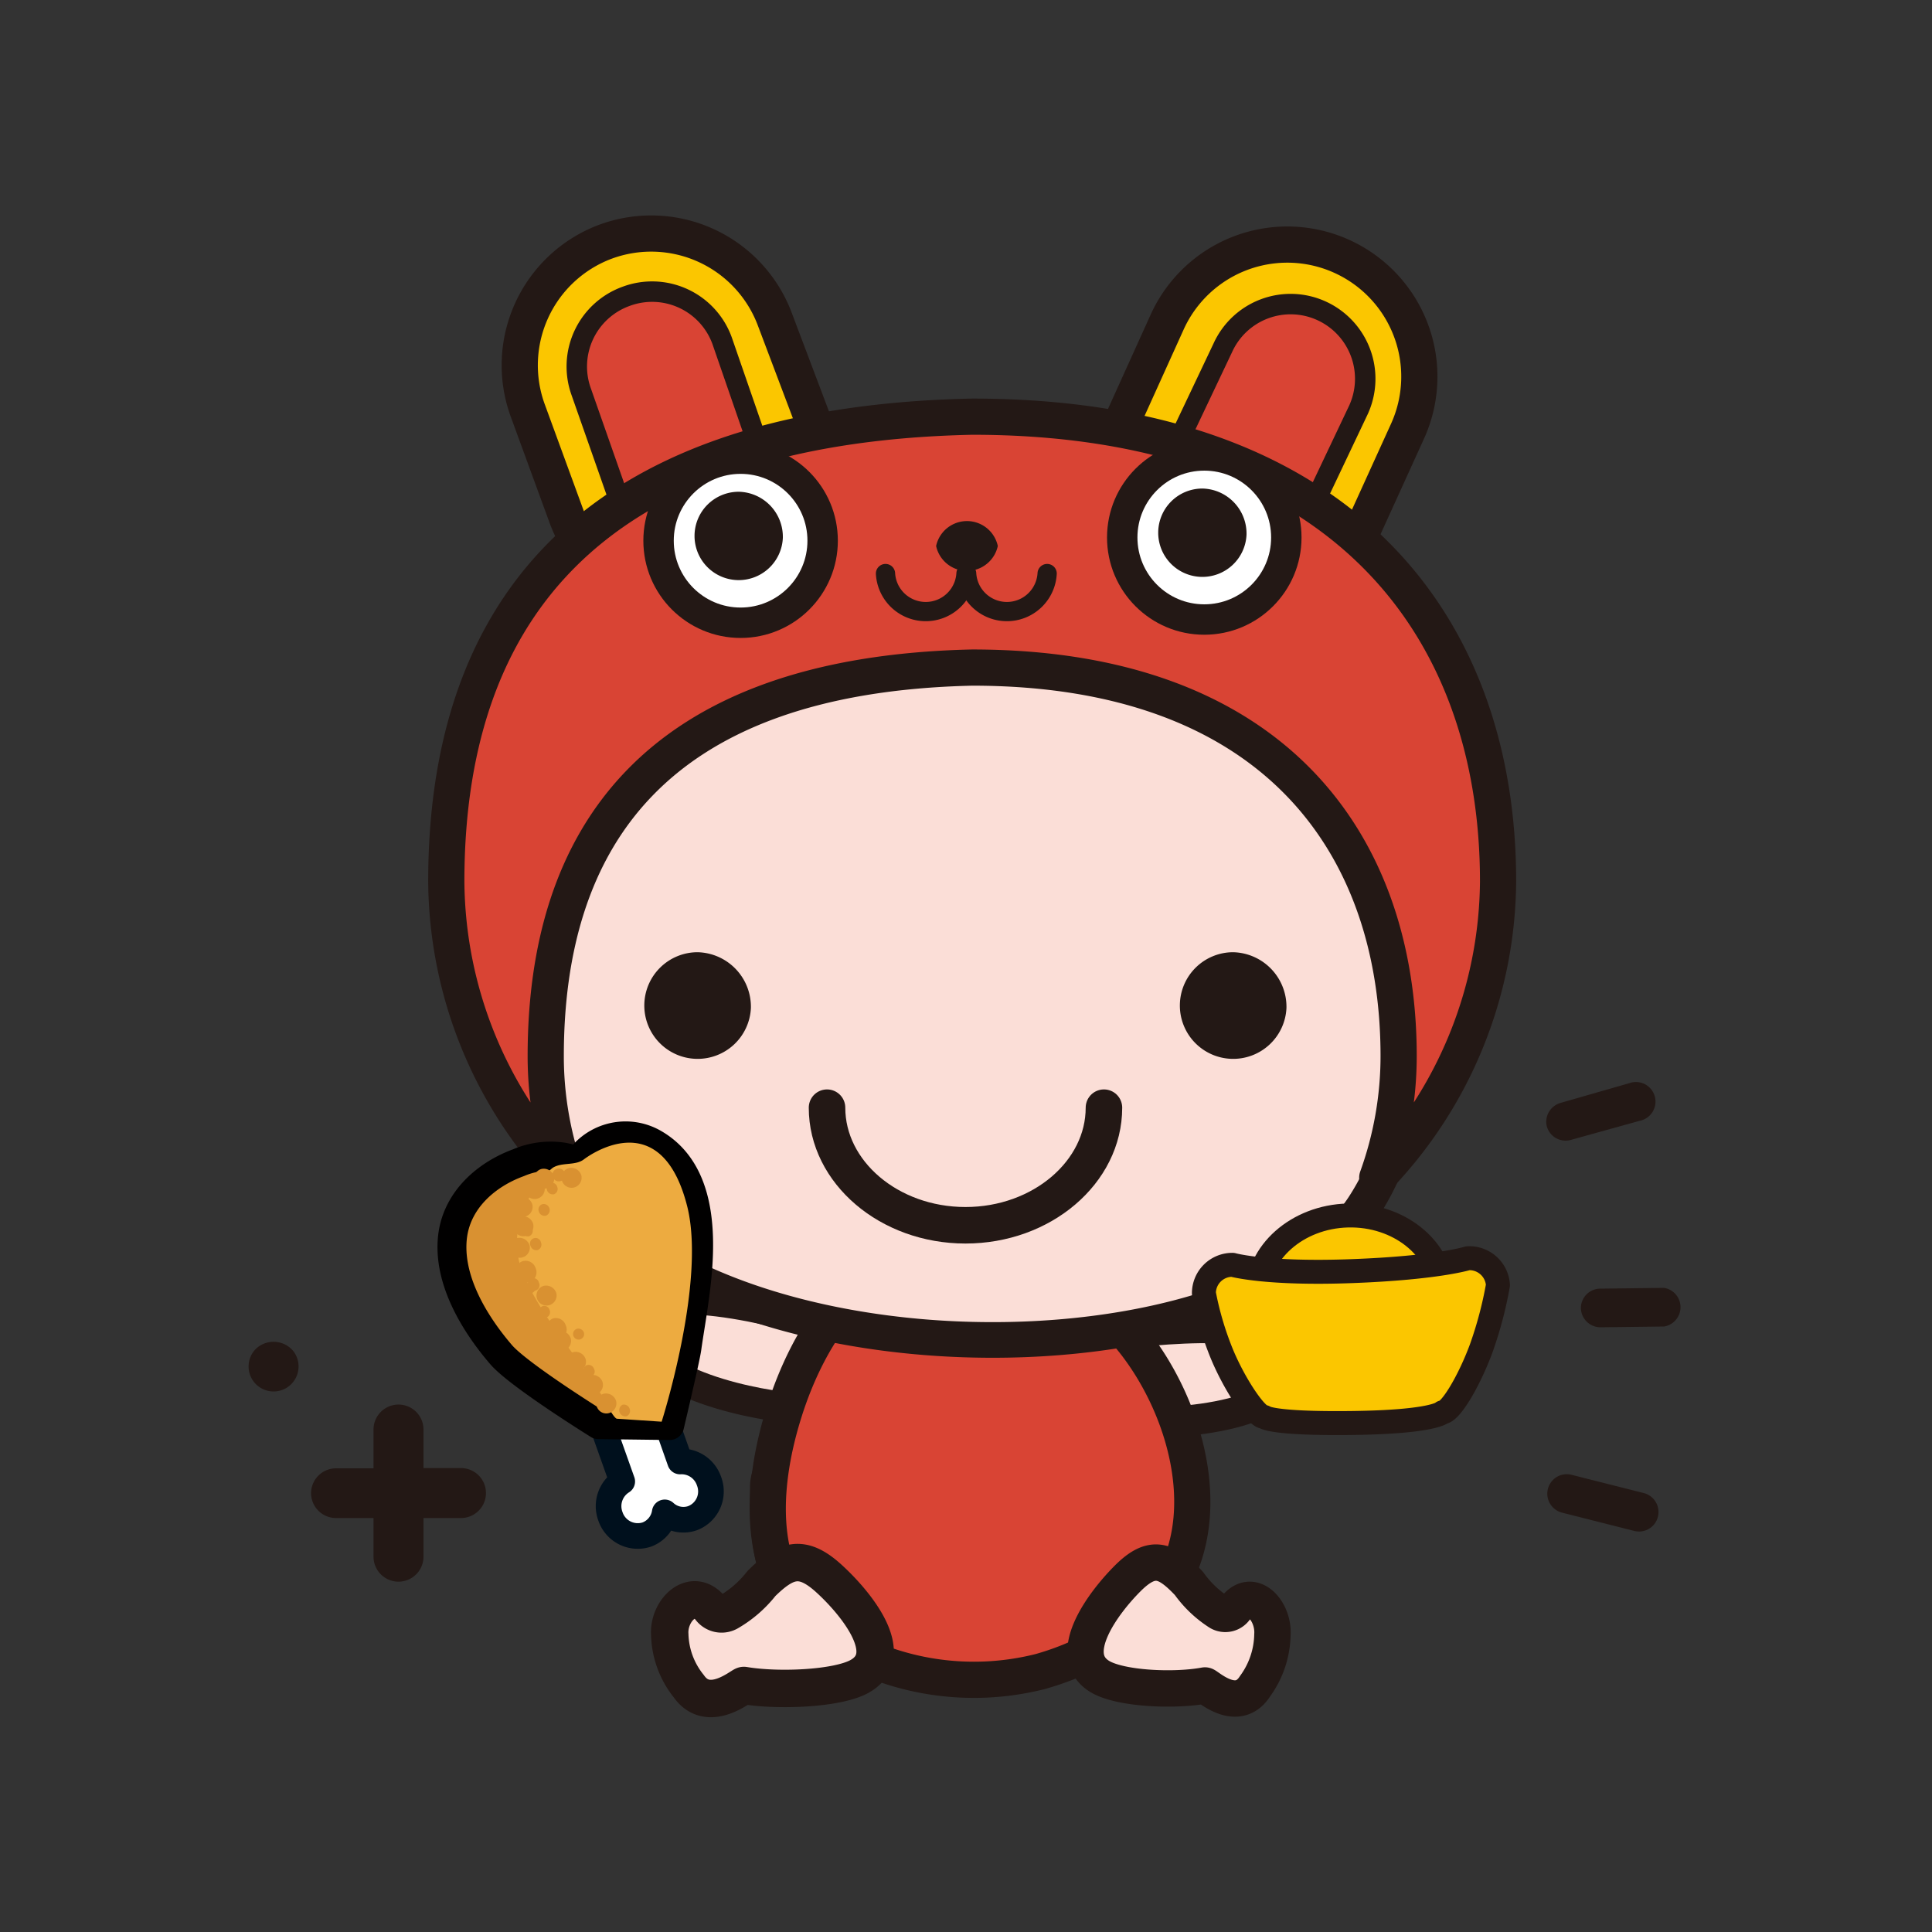 <svg id="圖層_1" data-name="圖層 1" xmlns="http://www.w3.org/2000/svg" viewBox="0 0 150 150"><rect x="0" y="0" width="150" height="150" fill="#333333" stroke="none"/><title>ms-05</title><path d="M70.65,95.2a25.17,25.17,0,0,1,13.61,2.28c3.73,1.88,6.83,5.52,5.46,10-.5,1.66-2.66,2.54-4.16,3.16-3.51,1.46-8,.55-11.74.67-4.81.15-12.77,0-14.59-5.74C57.46,100.08,66.27,95.64,70.65,95.2Z" style="fill:#f8dcd5"/><path d="M24.15,115.92a1.94,1.94,0,0,0,1.94,1.94H29v3a1.94,1.94,0,0,0,3.88,0v-3h2.91a1.94,1.94,0,1,0,0-3.88H32.88v-3A1.94,1.94,0,1,0,29,111v3H26.09A1.94,1.94,0,0,0,24.15,115.92Z" style="fill:#231815"/><path d="M19.87,104.72a1.94,1.94,0,1,0,3.31,1.37,1.91,1.91,0,0,0-.57-1.37A2,2,0,0,0,19.87,104.72Z" style="fill:#231815"/><path d="M122.74,101.55a1.52,1.52,0,0,0,1.53,1.5l4.93-.06a1.52,1.52,0,0,0,0-3l-4.93.06A1.51,1.51,0,0,0,122.74,101.55Z" style="fill:#231815"/><path d="M120.18,115.59a1.81,1.81,0,0,0-.05.39,1.53,1.53,0,0,0,1.14,1.46l5.61,1.42a1.51,1.51,0,0,0,1.84-1.1,1.52,1.52,0,0,0-1.1-1.84L122,114.5A1.51,1.51,0,0,0,120.18,115.59Z" style="fill:#231815"/><path d="M121.16,85.63a1.53,1.53,0,0,0-1.11,1.48,1.32,1.32,0,0,0,.06.39,1.51,1.51,0,0,0,1.86,1l5.33-1.48a1.52,1.52,0,1,0-.81-2.92Z" style="fill:#231815"/><path d="M85.83,103.77c.81-.25,14-2,14.61,1.42.83,4.89-9.44,5.45-12.71,5.21" style="fill:#fbded7;stroke:#231815;stroke-linecap:round;stroke-linejoin:round;stroke-width:2.361px"/><path d="M64,102.93c-.74-.36-13.18-4-14.23-.65-1.49,4.73,8.29,6.72,11.47,7" style="fill:#fbded7;stroke:#231815;stroke-linecap:round;stroke-linejoin:round;stroke-width:2.361px"/><path d="M88.71,108c2.33,4.83,1.5,5.66,1,7.58-1,4.28-3.76,6.86-7,9.64s-6.44,3.3-10.71,2.13a13.45,13.45,0,0,1-5.51-2.92c-1.49-1.36-2.12-3-3.26-4.56-3.16-4.26-4.8-8.63-.7-12.86" style="fill:#fbded7;stroke:#231815;stroke-linecap:round;stroke-linejoin:round;stroke-width:2.272px"/><path d="M80.76,129.78a21,21,0,0,1-16.09-2.44c-5.21-3.35-5.24-7.24-5.26-11.87,0-2.84,3.53-2.92,6.91-3,6-.06,11.93.59,17.9,1,3,.22,4.43.26,5.48,2.48,3.18,6.75-1.87,12-8.94,13.76" style="fill:#fbded7;stroke:#231815;stroke-linecap:round;stroke-linejoin:round;stroke-width:2.361px"/><path d="M80.76,129.78a21,21,0,0,1-16.09-2.44c-6.17-4-5.72-11.63-3.76-17.81,1.76-5.54,5.54-11.9,12-12.45,2.78-.24,5.66-.73,8.1.81a28.63,28.63,0,0,1,6.28,5.38c5.34,6,8.17,17.16.9,22.77A21.77,21.77,0,0,1,80.76,129.78Z" style="fill:#d94434;stroke:#231815;stroke-linecap:round;stroke-linejoin:round;stroke-width:2.81px"/><path d="M109.37,76.94a38.33,38.33,0,0,0-4-13.72c-4.22-8.13-11.35-15-20.21-17.73a29.39,29.39,0,0,0-9.68-1.28c-3.7.13-6.85,1.41-10.39,2.11l1.28-.25c-6.9,2.48-12.65,7.84-17,13.61-4.1,5.46-9,13.13-8.62,20.19A38.32,38.32,0,0,0,41.17,85c4.44,22.92,54.67,24.32,64.76,8.6C109,88.82,109.92,82.83,109.37,76.94Z" style="fill:#fbded7;stroke:#231815;stroke-linecap:round;stroke-linejoin:round;stroke-width:2.767px"/><path d="M63.26,33A10.25,10.25,0,0,1,57.2,46.2h0A10.25,10.25,0,0,1,44,40.14l-3-8.2a10.24,10.24,0,0,1,6-13.17h0a10.25,10.25,0,0,1,13.17,6.05Z" style="fill:#fbc600;stroke:#231815;stroke-linecap:round;stroke-linejoin:round;stroke-width:2.81px"/><path d="M105.65,41.46a10.26,10.26,0,0,1-13.58,5.09h0A10.25,10.25,0,0,1,87,33l3.62-8a10.24,10.24,0,0,1,13.57-5.09h0a10.25,10.25,0,0,1,5.09,13.57Z" style="fill:#fbc600;stroke:#231815;stroke-linecap:round;stroke-linejoin:round;stroke-width:2.81px"/><path d="M100.29,42.74a5.78,5.78,0,0,1-7.66,2.87h0a5.8,5.8,0,0,1-2.88-7.67L94.94,27a5.78,5.78,0,0,1,7.66-2.87h0a5.8,5.8,0,0,1,2.88,7.67Z" style="fill:#d94434;stroke:#231815;stroke-linecap:round;stroke-linejoin:round;stroke-width:1.588px"/><path d="M60,37.84a5.79,5.79,0,0,1-3.44,7.43h0a5.79,5.79,0,0,1-7.43-3.44l-4-11.4A5.79,5.79,0,0,1,48.63,23h0a5.78,5.78,0,0,1,7.43,3.44Z" style="fill:#d94434;stroke:#231815;stroke-linecap:round;stroke-linejoin:round;stroke-width:1.588px"/><path d="M99.88,78.26a4.14,4.14,0,1,1-4.14-4.33,4.24,4.24,0,0,1,4.14,4.33" style="fill:#231815"/><path d="M58.3,78.25a4.14,4.14,0,1,1-4.14-4.32,4.24,4.24,0,0,1,4.14,4.32" style="fill:#231815"/><path d="M85.71,86c0,5-4.81,9.13-10.75,9.13S64.21,91,64.21,86" style="fill:none;stroke:#231815;stroke-linecap:round;stroke-linejoin:round;stroke-width:2.835px"/><path d="M42.37,82c0-16.67,8.19-29.61,33.11-30.17,23.24,0,33.11,13.5,33.11,30.17a27.75,27.75,0,0,1-1.66,9.43,33.53,33.53,0,0,0,9.38-23c0-19.93-12.17-36.08-40.83-36.08C44.75,33,34.65,48.51,34.65,68.44a33.49,33.49,0,0,0,9.39,23A27.52,27.52,0,0,1,42.37,82Z" style="fill:#d94434;stroke:#231815;stroke-linecap:round;stroke-linejoin:round;stroke-width:2.81px"/><circle cx="93.5" cy="41.73" r="6.37" style="fill:#fff;stroke:#231815;stroke-linecap:round;stroke-linejoin:round;stroke-width:2.361px"/><path d="M96.78,41.51a3.43,3.43,0,1,1-3.42-3.58,3.5,3.5,0,0,1,3.42,3.58" style="fill:#231815"/><circle cx="57.5" cy="41.98" r="6.37" style="fill:#fff;stroke:#231815;stroke-linecap:round;stroke-linejoin:round;stroke-width:2.361px"/><path d="M60.78,41.76a3.43,3.43,0,1,1-3.42-3.58,3.5,3.5,0,0,1,3.42,3.58" style="fill:#231815"/><path d="M77.47,42.39a2.45,2.45,0,0,1-4.79,0,2.45,2.45,0,0,1,4.79,0" style="fill:#231815"/><path d="M112,100.23c.09,3.33-3.07,6.12-7,6.22s-7.27-2.52-7.36-5.85,3.07-6.13,7-6.23S111.86,96.89,112,100.23Z" style="fill:#fbc600;stroke:#231815;stroke-linecap:round;stroke-linejoin:round;stroke-width:1.86px"/><path d="M112,109.65s-.63.75-7,.83-6.85-.47-6.85-.47c-.61,0-2.24-2.43-3.23-4.76a24.44,24.44,0,0,1-1.45-4.84A2.21,2.21,0,0,1,95.7,98.2s2.59.74,9.26.49,9-1,9-1a2.22,2.22,0,0,1,2.34,2.09,30.34,30.34,0,0,1-1.3,4.91C114.06,107.23,112.63,109.63,112,109.65Z" style="fill:#fbc600;stroke:#231815;stroke-linecap:round;stroke-linejoin:round;stroke-width:1.86px"/><path d="M52.8,113.47l-3-8.51-4.49,1.61,3,8.45a2.26,2.26,0,0,0-.92,2.7,2.24,2.24,0,0,0,2.83,1.42,2.18,2.18,0,0,0,1.39-1.72,2.13,2.13,0,0,0,2.16.45A2.22,2.22,0,0,0,55.05,115,2.25,2.25,0,0,0,52.8,113.47Z" style="fill:#fff;stroke:#00101d;stroke-linecap:round;stroke-linejoin:round;stroke-width:1.99px"/><path d="M53.88,101.05c.57-4,1-9.85-3.06-12.24a4.39,4.39,0,0,0-5.35.66c-.11.1-.35.43-.48.49-.35.14-.92-.08-1.35-.14a6.34,6.34,0,0,0-3.38.45c-2.51.92-4.73,2.87-5.11,5.63-.45,3.37,1.67,6.85,3.77,9.29,1.39,1.6,7.54,5.42,7.54,5.42l5.53.07s1.22-5.15,1.34-6C53.49,103.53,53.71,102.3,53.88,101.05Z" style="fill:#d99131;stroke:#010000;stroke-linecap:round;stroke-linejoin:round;stroke-width:2.245px"/><path d="M45.35,90c-.67.53-1.72.21-2.44.67A6.6,6.6,0,0,0,41.08,93a6.81,6.81,0,0,0-.61,5.55c1.43,3.6,4.22,6.53,6.25,9.78.12.21.91,1.8,1.18,1.82l3.47.23s3.44-10.75,2-16.66C51.29,85.36,45.36,90,45.35,90Z" style="fill:#edab40"/><path d="M45.13,91.24a.78.78,0,1,1-1-.54A.82.82,0,0,1,45.13,91.24Z" style="fill:#d99131"/><path d="M43,91.31a.78.78,0,1,1-1-.54A.82.82,0,0,1,43,91.31Z" style="fill:#d99131"/><path d="M43.87,91.09a.5.5,0,1,1-.65-.34A.51.51,0,0,1,43.87,91.09Z" style="fill:#d99131"/><path d="M42.27,92.12a.78.78,0,1,1-1-.55A.83.83,0,0,1,42.27,92.12Z" style="fill:#d99131"/><path d="M41.33,93.51a.78.78,0,1,1-1-.55A.82.82,0,0,1,41.33,93.51Z" style="fill:#d99131"/><path d="M41.59,98.47a.82.82,0,0,1-.44,1.07.86.86,0,0,1-.58-1.62A.82.82,0,0,1,41.59,98.47Z" style="fill:#d99131"/><path d="M43.19,100.39a.78.78,0,1,1-1-.55A.83.83,0,0,1,43.19,100.39Z" style="fill:#d99131"/><path d="M41.39,95a.78.78,0,1,1-1-.54A.82.82,0,0,1,41.39,95Z" style="fill:#d99131"/><path d="M41.11,96.68a.78.78,0,1,1-1-.55A.83.83,0,0,1,41.11,96.68Z" style="fill:#d99131"/><path d="M44.31,103.91a.78.78,0,1,1-1-.54A.82.82,0,0,1,44.31,103.91Z" style="fill:#d99131"/><path d="M43.93,102.91a.81.81,0,0,1-.44,1.07.86.86,0,0,1-.58-1.61A.81.81,0,0,1,43.93,102.91Z" style="fill:#d99131"/><path d="M45.47,105.53a.78.78,0,1,1-1-.54A.81.81,0,0,1,45.47,105.53Z" style="fill:#d99131"/><path d="M46.79,107.33a.78.78,0,1,1-1-.55A.81.81,0,0,1,46.79,107.33Z" style="fill:#d99131"/><path d="M47.83,108.76a.78.78,0,1,1-1-.54A.82.82,0,0,1,47.83,108.76Z" style="fill:#d99131"/><path d="M42.65,93.79a.46.46,0,0,1-.25.59.46.46,0,0,1-.56-.3.44.44,0,0,1,.24-.58A.46.46,0,0,1,42.65,93.79Z" style="fill:#d99131"/><path d="M43.26,92.14a.44.44,0,0,1-.24.58.47.47,0,0,1-.31-.88A.44.44,0,0,1,43.26,92.14Z" style="fill:#d99131"/><path d="M41.57,99.88a.43.43,0,1,1-.56-.3A.46.46,0,0,1,41.57,99.88Z" style="fill:#d99131"/><path d="M42,96.46a.45.45,0,0,1-.24.59.46.46,0,0,1-.56-.3.43.43,0,1,1,.8-.29Z" style="fill:#d99131"/><path d="M41.84,99.58a.43.43,0,1,1-.8.29.43.43,0,1,1,.8-.29Z" style="fill:#d99131"/><path d="M42.67,101.7a.45.45,0,0,1-.24.59.46.46,0,0,1-.56-.3.44.44,0,0,1,.25-.58A.43.43,0,0,1,42.67,101.7Z" style="fill:#d99131"/><path d="M45.34,103.47a.43.43,0,1,1-.56-.3A.46.46,0,0,1,45.34,103.47Z" style="fill:#d99131"/><path d="M46.12,106.28a.43.43,0,1,1-.8.29.44.44,0,0,1,.24-.58A.45.45,0,0,1,46.12,106.28Z" style="fill:#d99131"/><path d="M48.88,109.37a.45.45,0,0,1-.24.59.48.48,0,0,1-.32-.89A.46.46,0,0,1,48.88,109.37Z" style="fill:#d99131"/><path d="M41.33,95.39a.45.45,0,0,1-.25.59.47.47,0,0,1-.31-.88A.45.45,0,0,1,41.33,95.39Z" style="fill:#d99131"/><path d="M40.73,96.89a.44.44,0,0,1-.24.58.47.47,0,1,1,.24-.58Z" style="fill:#d99131"/><path d="M98.79,126.92a7,7,0,0,1-1.35,4c-1.4,2.19-3.75-.09-3.89-.06-2.35.44-6.54.27-8.15-.69-2.78-1.68.26-5.73,2.15-7.62s3-1.48,4.76.39a8.5,8.5,0,0,0,2.34,2.23.94.94,0,0,0,1.31-.36C97.25,123.23,98.91,125.08,98.79,126.92Z" style="fill:#fbded7;stroke:#231815;stroke-linecap:round;stroke-linejoin:round;stroke-width:2.824px"/><path d="M52,126.92a6.67,6.67,0,0,0,1.48,4c1.54,2.19,4.12-.09,4.28-.06,2.58.44,7.18.27,8.95-.69,3.06-1.68-.28-5.73-2.36-7.62s-3.33-1.48-5.23.39a8.9,8.9,0,0,1-2.57,2.23,1.09,1.09,0,0,1-1.44-.36C53.69,123.23,51.87,125.08,52,126.92Z" style="fill:#fbded7;stroke:#231815;stroke-linecap:round;stroke-linejoin:round;stroke-width:2.906px"/><path d="M75,44.53a3.13,3.13,0,0,1-6.25,0" style="fill:none;stroke:#231815;stroke-linecap:round;stroke-linejoin:round;stroke-width:1.494px"/><path d="M81.3,44.53a3.13,3.13,0,0,1-6.25,0" style="fill:none;stroke:#231815;stroke-linecap:round;stroke-linejoin:round;stroke-width:1.494px"/></svg>